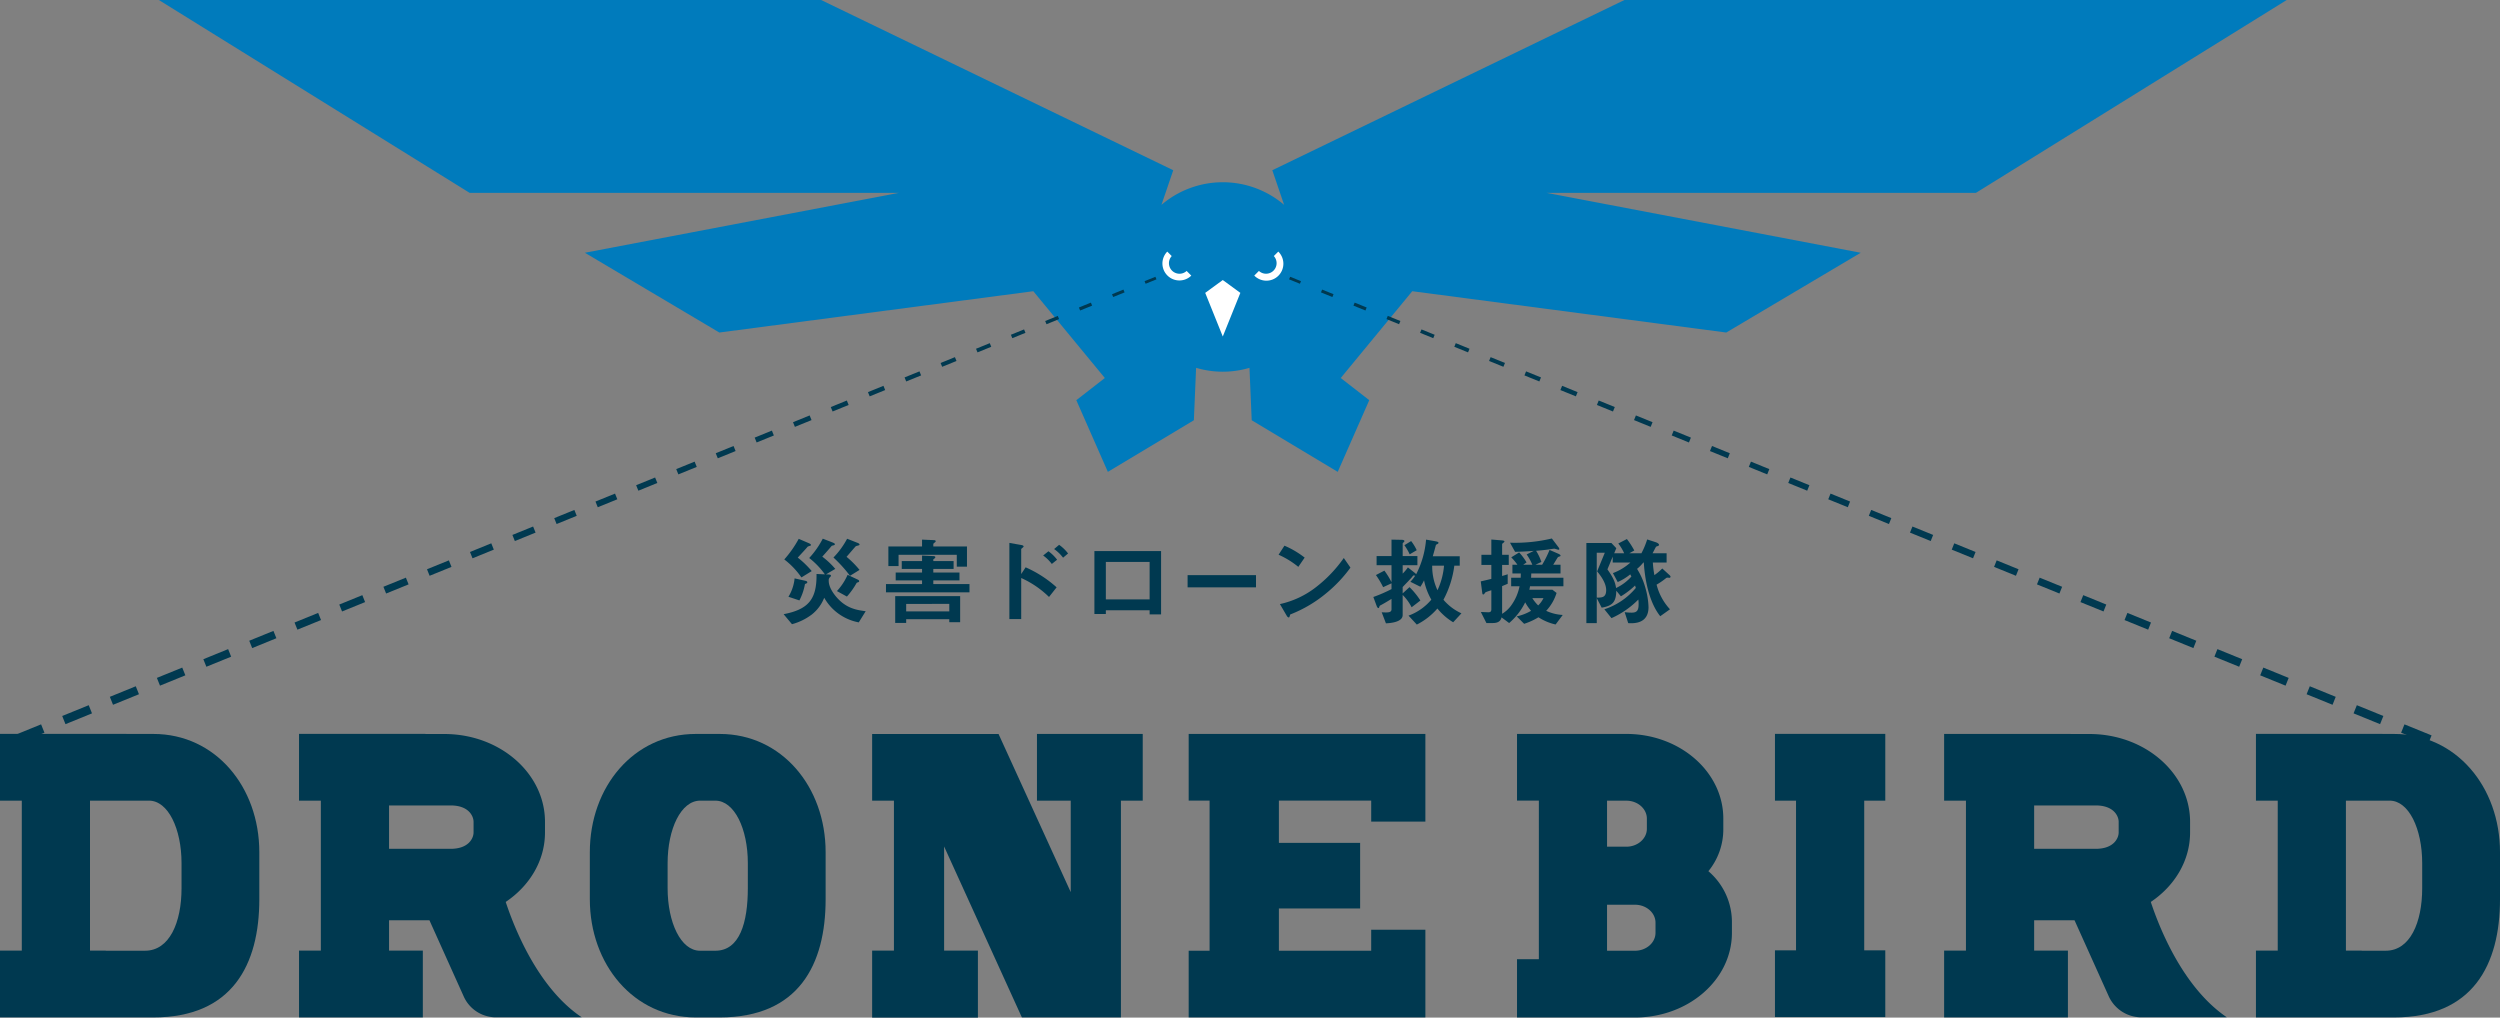 <svg xmlns="http://www.w3.org/2000/svg" width="890" height="362.267" viewBox="0 0 890 362.267"><rect x="0" y="0" width="890" height="362.267" fill="#808080" stroke="none"/><g transform="translate(-254.672 -229.596)"><path d="M1033.522,229.6H797.745L672.4,290.2l4.2,12.318a33.641,33.641,0,0,0-43.663,0l4.2-12.318L511.788,229.6H276.011L386.64,298.25H539.5L427.671,319.576l47.871,28.4,111.773-14.709,25.466,30.9-10.154,7.893,11.228,25.521,30.62-18.377.795-18.663a33.366,33.366,0,0,0,19,0l.795,18.663,30.62,18.377,11.228-25.521-10.154-7.893,25.463-30.9,111.774,14.709,47.871-28.4L770.03,298.25H922.893Z" transform="translate(35.214 0)" fill="#007bbc"/><g transform="translate(533.645 421.293)"><path d="M386.7,331.763a17.9,17.9,0,0,1-12.3-8.769,14.07,14.07,0,0,1-4.452,5.995,20.538,20.538,0,0,1-7.023,3.422l-2.979-3.562c8.8-1.712,11.852-5.274,11.714-14.316l2.981.138a27.837,27.837,0,0,0-5.584-5.822,31.21,31.21,0,0,0,4.829-6.885l3.527,1.367c.138.072.787.31.787.586,0,.31-.377.376-.445.408-.58.14-.649.17-.787.31-1.06,1.3-3.048,3.5-3.254,3.734a28.561,28.561,0,0,1,4.624,4.352l-3.289,1.951.821.032c.482.037.925.071.925.445,0,.207-.066.244-.443.62a1.613,1.613,0,0,0-.345,1.2c0,2.091,1.473,4.145,2.056,4.932,3.7,4.866,7.739,5.446,11.1,5.891Zm-20.415-16a28.321,28.321,0,0,0-6.1-6.405,39.061,39.061,0,0,0,5.139-7.331l3.6,1.543c.1.032.753.342.753.615,0,.238-.238.3-.411.342-.649.207-.718.238-.925.482-.238.3-.546.647-3.357,3.694a33.028,33.028,0,0,1,4.969,4.8Zm1.267,2.33a20.246,20.246,0,0,1-1.988,5.854l-3.9-1.3a15.3,15.3,0,0,0,2.192-6.543l3.835.856c.275.066.686.207.686.511C368.377,317.719,368.205,317.889,367.556,318.1Zm16.031-2.913a48.942,48.942,0,0,0-5.894-6.506,29.166,29.166,0,0,0,4.866-6.684l3.562,1.407c.2.069.856.307.856.649,0,.241-.342.31-.445.344-.787.2-.891.239-1.028.411-.477.511-2.637,3.048-3.151,3.628a32.828,32.828,0,0,1,4.625,4.659Zm2.806,2.329c-.376.1-.445.17-.546.376a27.086,27.086,0,0,1-3.358,4.691l-3.562-1.953a20.9,20.9,0,0,0,3.8-5.785l3.5,1.64c.514.244.615.413.615.586C386.838,317.34,386.7,317.409,386.393,317.513Z" transform="translate(-359.952 -301.895)" fill="#003950"/><path d="M390.552,312.537V313.8h9.315v2.812h-9.315v1.3h12.877v2.944H373.7v-2.944h12.843v-1.3h-9.384V313.8h9.384v-1.267h-7.227v-2.807h7.227v-1.956l3.872.175c.342,0,.856.069.856.374a.568.568,0,0,1-.172.379c-.069.066-.48.339-.546.414v.615h7.224v2.807Zm8.356-5.038H378.186v4.012h-3.631v-6.988h11.987V302.09l3.973.172c.345,0,.89.035.89.376a.561.561,0,0,1-.307.445c-.514.411-.546.445-.546.684v.755h11.987v7.19h-3.631Zm1.2,14.7v9.286h-3.87v-1.065H380.892v1.336h-3.907v-9.557Zm-3.87,5.446v-2.671H380.892v2.671Z" transform="translate(-337.266 -301.682)" fill="#003950"/><path d="M404.388,321.778a34.017,34.017,0,0,0-9.9-6.748v14.627h-4.214V302.53l4.248.755c.069,0,.821.135.821.543,0,.207-.856.755-.856.927v8.87l1.574-2.4a41.225,41.225,0,0,1,11.03,7.124Zm.994-11.749a14.158,14.158,0,0,0-3.082-3.013l1.882-1.505a14.074,14.074,0,0,1,3.082,3.011Zm4.007-2.226a14.271,14.271,0,0,0-3.186-3.085l1.781-1.505a14.35,14.35,0,0,1,3.186,3.085Z" transform="translate(-309.911 -300.956)" fill="#003950"/><path d="M421.356,326.168v-1.473H405.773v1.336H401.7v-22.4h23.735v22.54Zm0-18.671H405.773v13.325h15.583Z" transform="translate(-291.064 -299.144)" fill="#003950"/><path d="M414.216,311.209V306.86h24.35v4.349Z" transform="translate(-270.405 -293.81)" fill="#003950"/><path d="M433.463,310.442a30.8,30.8,0,0,0-7.026-4.317l2.091-3.22a31.913,31.913,0,0,1,7.193,4.243Zm10.036,9.315a46.123,46.123,0,0,1-12.914,7.635c-.172.482-.239,1.06-.512,1.06-.209,0-.517-.2-.758-.647l-2.4-4.113a32.045,32.045,0,0,0,12.708-5.923,47.711,47.711,0,0,0,10.036-10.482l2.364,3.427A48.51,48.51,0,0,1,443.5,319.758Z" transform="translate(-250.237 -300.337)" fill="#003950"/><path d="M467.593,331.513a21.543,21.543,0,0,1-5.618-4.9,23.775,23.775,0,0,1-7.328,5.722l-2.947-3.185a19.21,19.21,0,0,0,8.117-5.687,23.233,23.233,0,0,1-2.6-6.885,16.823,16.823,0,0,1-1.3,2.292l-3.562-1.778a12.62,12.62,0,0,0,1.709-2.16c-.066,0-.477-.1-.546-.1-.2,0-.718.787-.856.923-.824.925-2.226,2.329-3.051,3.217v2.263l2.433-2.226a26.575,26.575,0,0,1,3.872,4.762l-3.117,2.4a17.058,17.058,0,0,0-3.188-4.383v7.158c0,2.536-4.418,2.878-5.958,2.947l-1.508-3.941c2.4.172,3.493.069,3.493-1.06v-3.7c-.345.207-2.3,1.439-3.938,2.3-.2.1-.273.135-.376.445-.138.411-.138.514-.376.514s-.445-.379-.549-.617l-1.232-3.323a50.45,50.45,0,0,0,6.472-2.809v-2.054l-2.979,1.37a31.145,31.145,0,0,0-2.568-4.317l3.013-1.572a28.886,28.886,0,0,1,2.534,4.108V311.2h-5.308v-3.252h5.308V302.09l3.665.069c.175,0,.925.034.925.445,0,.207-.135.31-.3.48-.072.032-.313.238-.313.379v4.487h5.242V311.2h-5.242v2.981a14.31,14.31,0,0,0,1.853-2.194l2.6,2.054a3.776,3.776,0,0,1,.344.379,32.736,32.736,0,0,0,3.528-12.331l3.323.58c.307.072,1.1.178,1.1.549,0,.244-.241.379-.379.445-.48.244-.512.276-.549.379-.652,2.433-.856,3.116-1.1,3.975h9.591v3.352H468a35.13,35.13,0,0,1-3.869,12.127,18.226,18.226,0,0,0,6.4,4.831ZM452.11,307.329a19.077,19.077,0,0,0-1.884-3.252l2.4-1.474a16.5,16.5,0,0,1,1.985,3.254Zm8.014,4.042a20.062,20.062,0,0,0,1.884,8.738,25.938,25.938,0,0,0,2.329-8.738Z" transform="translate(-229.235 -301.682)" fill="#003950"/><path d="M471.133,318.956c-.069.414-.138.793-.239,1.238h8.221l1.468,1.129a16.412,16.412,0,0,1-3.694,6.371,16.087,16.087,0,0,0,5.889,1.471l-2.536,3.39a18.4,18.4,0,0,1-6.1-2.568,23.859,23.859,0,0,1-5.1,2.329l-2.635-2.64a18.077,18.077,0,0,0,5.1-1.982,17.07,17.07,0,0,1-2.091-3.019,22.88,22.88,0,0,1-5.719,7.365l-2.706-2.017c-.172.718-.617,2.017-3.051,2.017h-2.329l-1.985-3.938c.891.037,2.192.1,2.706.1.414,0,1.031-.066,1.031-.994v-6.848c-.551.2-1.439.445-1.953.684a.585.585,0,0,0-.31.276c-.342.48-.408.548-.649.548s-.276-.276-.345-.721l-.511-3.938c2.12-.482,2.841-.652,3.769-.89v-4.969h-3.533v-3.6h3.533V302.31l3.8.31c.31.037.859.1.859.376,0,.135-.1.276-.377.477-.379.276-.445.414-.445.549v3.732h2.361v3.6H461.2v3.938c1.267-.377,1.574-.477,1.987-.615v3.39c-.517.207-1.373.586-1.987.824v9.864a10.893,10.893,0,0,0,3.355-3.151,17.288,17.288,0,0,0,2.846-6.647h-2.981v-3.047h3.39c.037-.617.037-1.264.037-1.508h-2.982v-3.117h1.779a20.825,20.825,0,0,0-2.192-2.634l2.809-1.749a20.146,20.146,0,0,1,2.639,3.562l-1.2.822h3.254a19.034,19.034,0,0,0-2.022-3.663l2.536-1.27c-2.775.207-4.148.276-6.647.342l-1.815-3.252a56.418,56.418,0,0,0,14.9-1.505l2.33,3.08a1.5,1.5,0,0,1,.342.652.278.278,0,0,1-.3.276c-.244,0-1.27-.379-1.508-.379s-1.919.276-2.261.31c-1.2.172-2.536.308-4.214.445a18.212,18.212,0,0,1,1.884,3.97l-2.125.994h2.4a37.8,37.8,0,0,0,2.634-5.274l3.22,1.4c.035.035.684.31.684.583a.329.329,0,0,1-.307.342c-.477.135-.512.169-.652.31s-1.364,2.226-1.64,2.634h2.6V314.4h-10.41c-.037.824-.037,1.031-.069,1.508h11.507v3.047Zm.821,4.214a13.415,13.415,0,0,0,2.088,2.6,8.948,8.948,0,0,0,1.882-2.6Z" transform="translate(-205.419 -301.936)" fill="#003950"/><path d="M497.341,315.817c-.1,0-.549-.066-.617-.066a.93.93,0,0,0-.686.273,25.515,25.515,0,0,1-3.252,2.226,20.139,20.139,0,0,0,4.763,8.769l-3.461,2.465c-2.982-3.666-5.308-10.312-5.857-19.113h-.17a15.455,15.455,0,0,1-2.229,2.263,25.517,25.517,0,0,1,2.981,6.811,27.753,27.753,0,0,1,1.1,6.787c0,6.024-5.274,5.822-7.23,5.719l-1.264-3.906a18.582,18.582,0,0,0,2.462.17c1.749,0,2.5-.618,2.5-2.944a9.685,9.685,0,0,0-.1-1.715,31.131,31.131,0,0,1-9.557,6.615l-2.533-3.151a24.538,24.538,0,0,0,11.2-7.6c-.1-.379-.172-.514-.276-.861a28.267,28.267,0,0,1-5.03,3.843l-1.646-1.988c-.069,3.938-1.269,5.377-5.208,6.024l-1.744-3.39v8.907h-3.7V303.419h8.907l1.747,1.85-.753,1.815h3.559a17.5,17.5,0,0,0-2.088-3.493l3.05-1.58a28.63,28.63,0,0,1,2.637,4.079l-1.783.994h4.317a28.412,28.412,0,0,0,2.054-4.932l2.944.957c.89.276,1.269.684,1.269.959s-.307.376-.342.413c-.411.135-.686.2-.755.342-.1.1-.991,1.913-1.2,2.26h5v3.286h-4.9A36.244,36.244,0,0,0,492,314.86a19.216,19.216,0,0,0,2.806-2.366l2.433,2.226c.1.069.514.445.514.721A.407.407,0,0,1,497.341,315.817Zm-25.725-2.293,2.743-6.647h-2.876v15.994c1.914,0,3.353-.066,3.353-2.706C474.836,318.867,474.287,316.708,471.616,313.525Zm11.785,1.06a19.319,19.319,0,0,1-4.455,2.74l-1.709-3.185a19.619,19.619,0,0,0,6.233-3.769h-6.305v-2.089l-1.884,4.524c2.057,2.945,2.74,4.45,3.085,6.639a17.061,17.061,0,0,0,5.446-4.073C483.746,315.2,483.536,314.823,483.4,314.585Z" transform="translate(-182.011 -301.811)" fill="#003950"/></g><path d="M416.582,271.783l6.255-4.566,6.255,4.566-6.255,15.536Z" transform="translate(267.145 62.073)" fill="#fff"/><g transform="translate(713.586 328.124)"><path d="M588.084,330.83l-1.193,2.984-9.649-3.928,1.193-2.981Z" transform="translate(-181.361 -167.56)" fill="#003950"/><path d="M581.461,328.171l-1.163,2.91-9.443-3.843,1.166-2.907Z" transform="translate(-191.901 -171.808)" fill="#003950"/><path d="M574.914,325.546l-1.134,2.836-9.233-3.758,1.134-2.836Z" transform="translate(-202.311 -176.005)" fill="#003950"/><path d="M568.451,322.953l-1.108,2.761-9.029-3.676,1.108-2.761Z" transform="translate(-212.597 -180.148)" fill="#003950"/><path d="M562.058,320.391l-1.076,2.685-8.82-3.588,1.076-2.69Z" transform="translate(-222.749 -184.241)" fill="#003950"/><path d="M555.749,317.853l-1.049,2.618-8.613-3.509,1.049-2.613Z" transform="translate(-232.775 -188.279)" fill="#003950"/><path d="M549.513,315.355,548.5,317.9l-8.407-3.421,1.018-2.542Z" transform="translate(-242.672 -192.266)" fill="#003950"/><path d="M543.36,312.888l-.988,2.467-8.2-3.337.991-2.47Z" transform="translate(-252.441 -196.201)" fill="#003950"/><path d="M537.283,310.449l-.962,2.4-7.993-3.254.96-2.393Z" transform="translate(-262.08 -200.083)" fill="#003950"/><path d="M531.281,308.043l-.931,2.321-7.786-3.17.933-2.319Z" transform="translate(-271.592 -203.913)" fill="#003950"/><path d="M525.362,305.67l-.906,2.247-7.577-3.085.9-2.247Z" transform="translate(-280.973 -207.693)" fill="#003950"/><path d="M519.52,303.328l-.874,2.173-7.375-3,.877-2.173Z" transform="translate(-290.23 -211.418)" fill="#003950"/><path d="M513.754,301.019l-.845,2.1-7.169-2.92.848-2.1Z" transform="translate(-299.355 -215.093)" fill="#003950"/><path d="M508.067,298.737l-.819,2.028-6.959-2.833.819-2.025Z" transform="translate(-308.35 -218.714)" fill="#003950"/><path d="M502.458,296.492l-.79,1.951-6.753-2.748.79-1.951Z" transform="translate(-317.219 -222.283)" fill="#003950"/><path d="M496.923,294.278l-.755,1.879-6.549-2.666.761-1.879Z" transform="translate(-325.958 -225.801)" fill="#003950"/><path d="M491.471,292.093l-.729,1.8-6.342-2.581.734-1.8Z" transform="translate(-334.57 -229.267)" fill="#003950"/><path d="M486.1,289.938l-.7,1.736-6.133-2.5.7-1.73Z" transform="translate(-343.051 -232.679)" fill="#003950"/><path d="M480.8,287.818l-.673,1.659-5.926-2.412.673-1.659Z" transform="translate(-351.404 -236.041)" fill="#003950"/><path d="M475.578,285.731l-.644,1.582-5.719-2.324.644-1.588Z" transform="translate(-359.629 -239.349)" fill="#003950"/><path d="M470.436,283.675l-.615,1.508-5.512-2.242.615-1.513Z" transform="translate(-367.725 -242.607)" fill="#003950"/><path d="M465.374,281.644l-.589,1.439-5.306-2.157.586-1.439Z" transform="translate(-375.694 -245.81)" fill="#003950"/><path d="M460.386,279.652l-.557,1.362-5.1-2.075.554-1.362Z" transform="translate(-383.532 -248.962)" fill="#003950"/><path d="M455.478,277.691l-.53,1.288-4.89-1.99.528-1.291Z" transform="translate(-391.242 -252.063)" fill="#003950"/><path d="M450.648,275.757l-.5,1.217-4.683-1.908.5-1.214Z" transform="translate(-398.823 -255.109)" fill="#003950"/><path d="M445.9,273.859,445.426,275l-4.479-1.823.469-1.142Z" transform="translate(-406.277 -258.106)" fill="#003950"/><path d="M441.221,271.992l-.44,1.068-4.272-1.739.44-1.068Z" transform="translate(-413.601 -261.048)" fill="#003950"/><path d="M436.629,270.152l-.414,1-4.068-1.654.416-1Z" transform="translate(-420.799 -263.94)" fill="#003950"/><path d="M432.107,268.351l-.383.921-3.859-1.571.383-.922Z" transform="translate(-427.865 -266.78)" fill="#003950"/></g><g transform="translate(259.652 328.124)"><path d="M266.2,326.9l1.2,2.981-9.65,3.928-1.193-2.984Z" transform="translate(-256.551 -167.56)" fill="#003950"/><path d="M272.47,324.331l1.164,2.907-9.44,3.843-1.166-2.91Z" transform="translate(-245.864 -171.808)" fill="#003950"/><path d="M278.659,321.788l1.134,2.836-9.233,3.758-1.134-2.836Z" transform="translate(-235.304 -176.005)" fill="#003950"/><path d="M284.773,319.277l1.108,2.761-9.029,3.676-1.105-2.761Z" transform="translate(-224.875 -180.148)" fill="#003950"/><path d="M290.808,316.8l1.078,2.69-8.823,3.588-1.076-2.685Z" transform="translate(-214.574 -184.241)" fill="#003950"/><path d="M296.765,314.35l1.05,2.613-8.613,3.509-1.049-2.618Z" transform="translate(-204.403 -188.279)" fill="#003950"/><path d="M302.645,311.934l1.02,2.542-8.409,3.421-1.018-2.542Z" transform="translate(-194.358 -192.266)" fill="#003950"/><path d="M308.449,309.549l.989,2.47-8.2,3.337-.991-2.467Z" transform="translate(-184.443 -196.201)" fill="#003950"/><path d="M314.173,307.2l.962,2.393-8,3.254-.962-2.4Z" transform="translate(-174.657 -200.083)" fill="#003950"/><path d="M319.819,304.876l.933,2.319-7.789,3.17-.933-2.321Z" transform="translate(-164.999 -203.913)" fill="#003950"/><path d="M325.385,302.585l.9,2.247-7.58,3.085-.9-2.247Z" transform="translate(-155.469 -207.693)" fill="#003950"/><path d="M330.877,300.328l.875,2.173-7.376,3-.875-2.173Z" transform="translate(-146.069 -211.418)" fill="#003950"/><path d="M336.289,298.1l.843,2.1-7.166,2.92-.845-2.1Z" transform="translate(-136.797 -215.093)" fill="#003950"/><path d="M341.623,295.907l.816,2.025-6.962,2.833-.816-2.028Z" transform="translate(-127.653 -218.714)" fill="#003950"/><path d="M346.879,293.744l.79,1.951-6.755,2.748-.79-1.951Z" transform="translate(-118.639 -222.283)" fill="#003950"/><path d="M352.055,291.612l.761,1.879-6.549,2.666-.758-1.879Z" transform="translate(-109.751 -225.801)" fill="#003950"/><path d="M357.155,289.512l.731,1.8-6.342,2.581-.729-1.8Z" transform="translate(-100.993 -229.267)" fill="#003950"/><path d="M362.179,287.444l.7,1.73-6.132,2.5-.7-1.736Z" transform="translate(-92.366 -232.679)" fill="#003950"/><path d="M367.122,285.407l.673,1.659-5.926,2.412-.673-1.659Z" transform="translate(-83.864 -236.041)" fill="#003950"/><path d="M371.988,283.4l.642,1.588-5.717,2.324-.644-1.582Z" transform="translate(-75.493 -239.349)" fill="#003950"/><path d="M376.776,281.428l.617,1.513-5.515,2.242-.615-1.508Z" transform="translate(-67.25 -242.607)" fill="#003950"/><path d="M381.487,279.487l.588,1.439-5.308,2.157-.586-1.439Z" transform="translate(-59.136 -245.81)" fill="#003950"/><path d="M386.122,277.577l.557,1.362-5.1,2.075-.559-1.362Z" transform="translate(-51.15 -248.962)" fill="#003950"/><path d="M390.674,275.7l.528,1.291-4.9,1.99-.525-1.288Z" transform="translate(-43.292 -252.063)" fill="#003950"/><path d="M395.15,273.852l.5,1.214-4.688,1.908-.5-1.217Z" transform="translate(-35.564 -255.109)" fill="#003950"/><path d="M399.552,272.036l.466,1.142L395.542,275l-.472-1.142Z" transform="translate(-27.965 -258.106)" fill="#003950"/><path d="M403.87,270.253l.442,1.068-4.272,1.739-.442-1.068Z" transform="translate(-20.493 -261.048)" fill="#003950"/><path d="M408.115,268.5l.411,1-4.065,1.654-.413-1Z" transform="translate(-13.151 -263.94)" fill="#003950"/><path d="M412.278,266.78l.383.922-3.859,1.571-.383-.921Z" transform="translate(-5.936 -266.78)" fill="#003950"/></g><path d="M419.48,270.286a3.753,3.753,0,0,1-5.306-5.3l-1.587-1.588a6.045,6.045,0,0,0,8.55,8.547Z" transform="translate(257.635 55.767)" fill="#fff"/><path d="M431.722,263.395l-1.585,1.588a3.754,3.754,0,0,1-5.308,5.3l-1.656,1.656a6.045,6.045,0,1,0,8.55-8.547Z" transform="translate(278.018 55.767)" fill="#fff"/><path d="M549.863,353.249c6.44,0,8.173-3.785,8.173-5.847V343.65c0-2.059-1.733-5.849-8.173-5.849H527.948v15.448Z" transform="translate(450.879 178.533)" fill="none"/><path d="M484.742,347.162v-3.615c0-3.517-3.278-6.385-7.309-6.385h-6.867v16.381h6.867C481.464,353.544,484.742,350.679,484.742,347.162Z" transform="translate(356.216 177.48)" fill="none"/><path d="M417.851,387.026c0,23.242-9.564,42.088-37.7,42.088h-8.542c-22.076,0-37.7-18.846-37.7-42.088V370.287c0-23.248,15.623-42.088,37.7-42.088h8.542c22.074,0,37.7,18.84,37.7,42.088Zm-27.692-12.8c0-12.3-4.8-22.283-11.579-22.283h-5.4c-6.779,0-11.582,9.978-11.582,22.283v8.868c0,12.3,4.747,22.278,11.526,22.278H378.6c8.645,0,11.557-9.976,11.557-22.278Z" transform="translate(130.743 162.682)" fill="#003950"/><path d="M309.29,328.209h-9.62v-.016h-45v23.765h7.76v53.386h-7.76v23.78H309.29c28.132,0,37.7-18.846,37.7-42.088V370.3C346.987,347.049,331.364,328.209,309.29,328.209ZM319.3,383.1c0,12.3-4.336,22.278-12.978,22.278h-14v-.037H286.71V351.958h12.96v-.005h8.046c6.782,0,11.581,9.978,11.581,22.283Z" transform="translate(0 162.672)" fill="#003950"/><path d="M606.926,328.209h-4.185v-.016h-45v23.765H565.5v53.386h-7.757v23.78h49.183c28.135,0,37.7-18.846,37.7-42.088V370.3C644.625,347.049,629,328.209,606.926,328.209Zm10,54.894c0,12.3-4.338,22.278-12.978,22.278h-8.56v-.037h-5.616V351.958h12.965v-.005h2.611c6.782,0,11.579,9.978,11.579,22.283Z" transform="translate(500.047 162.672)" fill="#003950"/><path d="M468.168,328.2H430.517v23.738h12.024v32.571l-25.7-56.3h-45v23.733h7.757v53.388h-7.757v23.847h37.654V405.328H397.464V368.261L425.146,429.1H460.41V351.941h7.759Z" transform="translate(193.314 162.688)" fill="#003950"/><path d="M479.339,328.2H414.362V351.93h7.446v53.455h-7.446v23.733h84.266V397.9H479.339v7.48H446.478V390.332H475.4V366.987h-28.92V351.93h32.861v7.485h19.289V328.2Z" transform="translate(263.479 162.678)" fill="#003950"/><path d="M526.6,377.062a23.528,23.528,0,0,0,5.314-15.1v-3.618c0-16.646-15.464-30.146-34.525-30.146H458.472v23.727h7.776V408.4h-7.776v20.746h41.99c19.066,0,34.519-13.5,34.519-30.146v-3.615A23.829,23.829,0,0,0,526.6,377.062Zm-21.9-18.719v3.618c0,3.514-3.278,6.382-7.309,6.382h-6.867V351.961h6.867C501.421,351.961,504.7,354.829,504.7,358.343ZM507.776,399c0,3.519-3.281,6.382-7.315,6.382h-9.938V389h9.938c4.034,0,7.315,2.862,7.315,6.382Z" transform="translate(336.257 162.678)" fill="#003950"/><path d="M532.4,351.957V328.193H493.125v23.764h7.5v53.284h-7.5V429H532.4V405.241h-7.5V351.957Z" transform="translate(393.435 162.671)" fill="#003950"/><path d="M368.42,388.016c8.491-5.719,13.985-14.669,13.985-24.755v-3.753c0-17.271-16.034-31.278-35.812-31.278H339.84v-.037h-45v23.765h7.77v53.391h-7.77v23.775h44.076V405.349H326.891V394.536h14.372l12.191,27.083a12.549,12.549,0,0,0,11.757,7.463h30.276C380.131,418.791,371.724,397.995,368.42,388.016Zm-41.529-34.357h21.914c6.44,0,8.173,3.79,8.173,5.849v3.753c0,2.062-1.733,5.844-8.173,5.844H326.891Z" transform="translate(66.284 162.672)" fill="#003950"/><path d="M589.434,388.016c8.494-5.719,13.986-14.669,13.986-24.755v-3.753c0-17.271-16.031-31.278-35.812-31.278h-6.75v-.037h-45v23.765h7.773v53.391h-7.773v23.775H559.93V405.349H547.906V394.536h14.375l12.191,27.083a12.763,12.763,0,0,0,11.754,7.463H616.5C601.149,418.655,592.739,397.995,589.434,388.016Zm-41.528-34.357h21.917c6.437,0,8.173,3.79,8.173,5.849v3.753c0,2.062-1.736,5.844-8.173,5.844H547.906Z" transform="translate(430.921 162.672)" fill="#003950"/></g></svg>